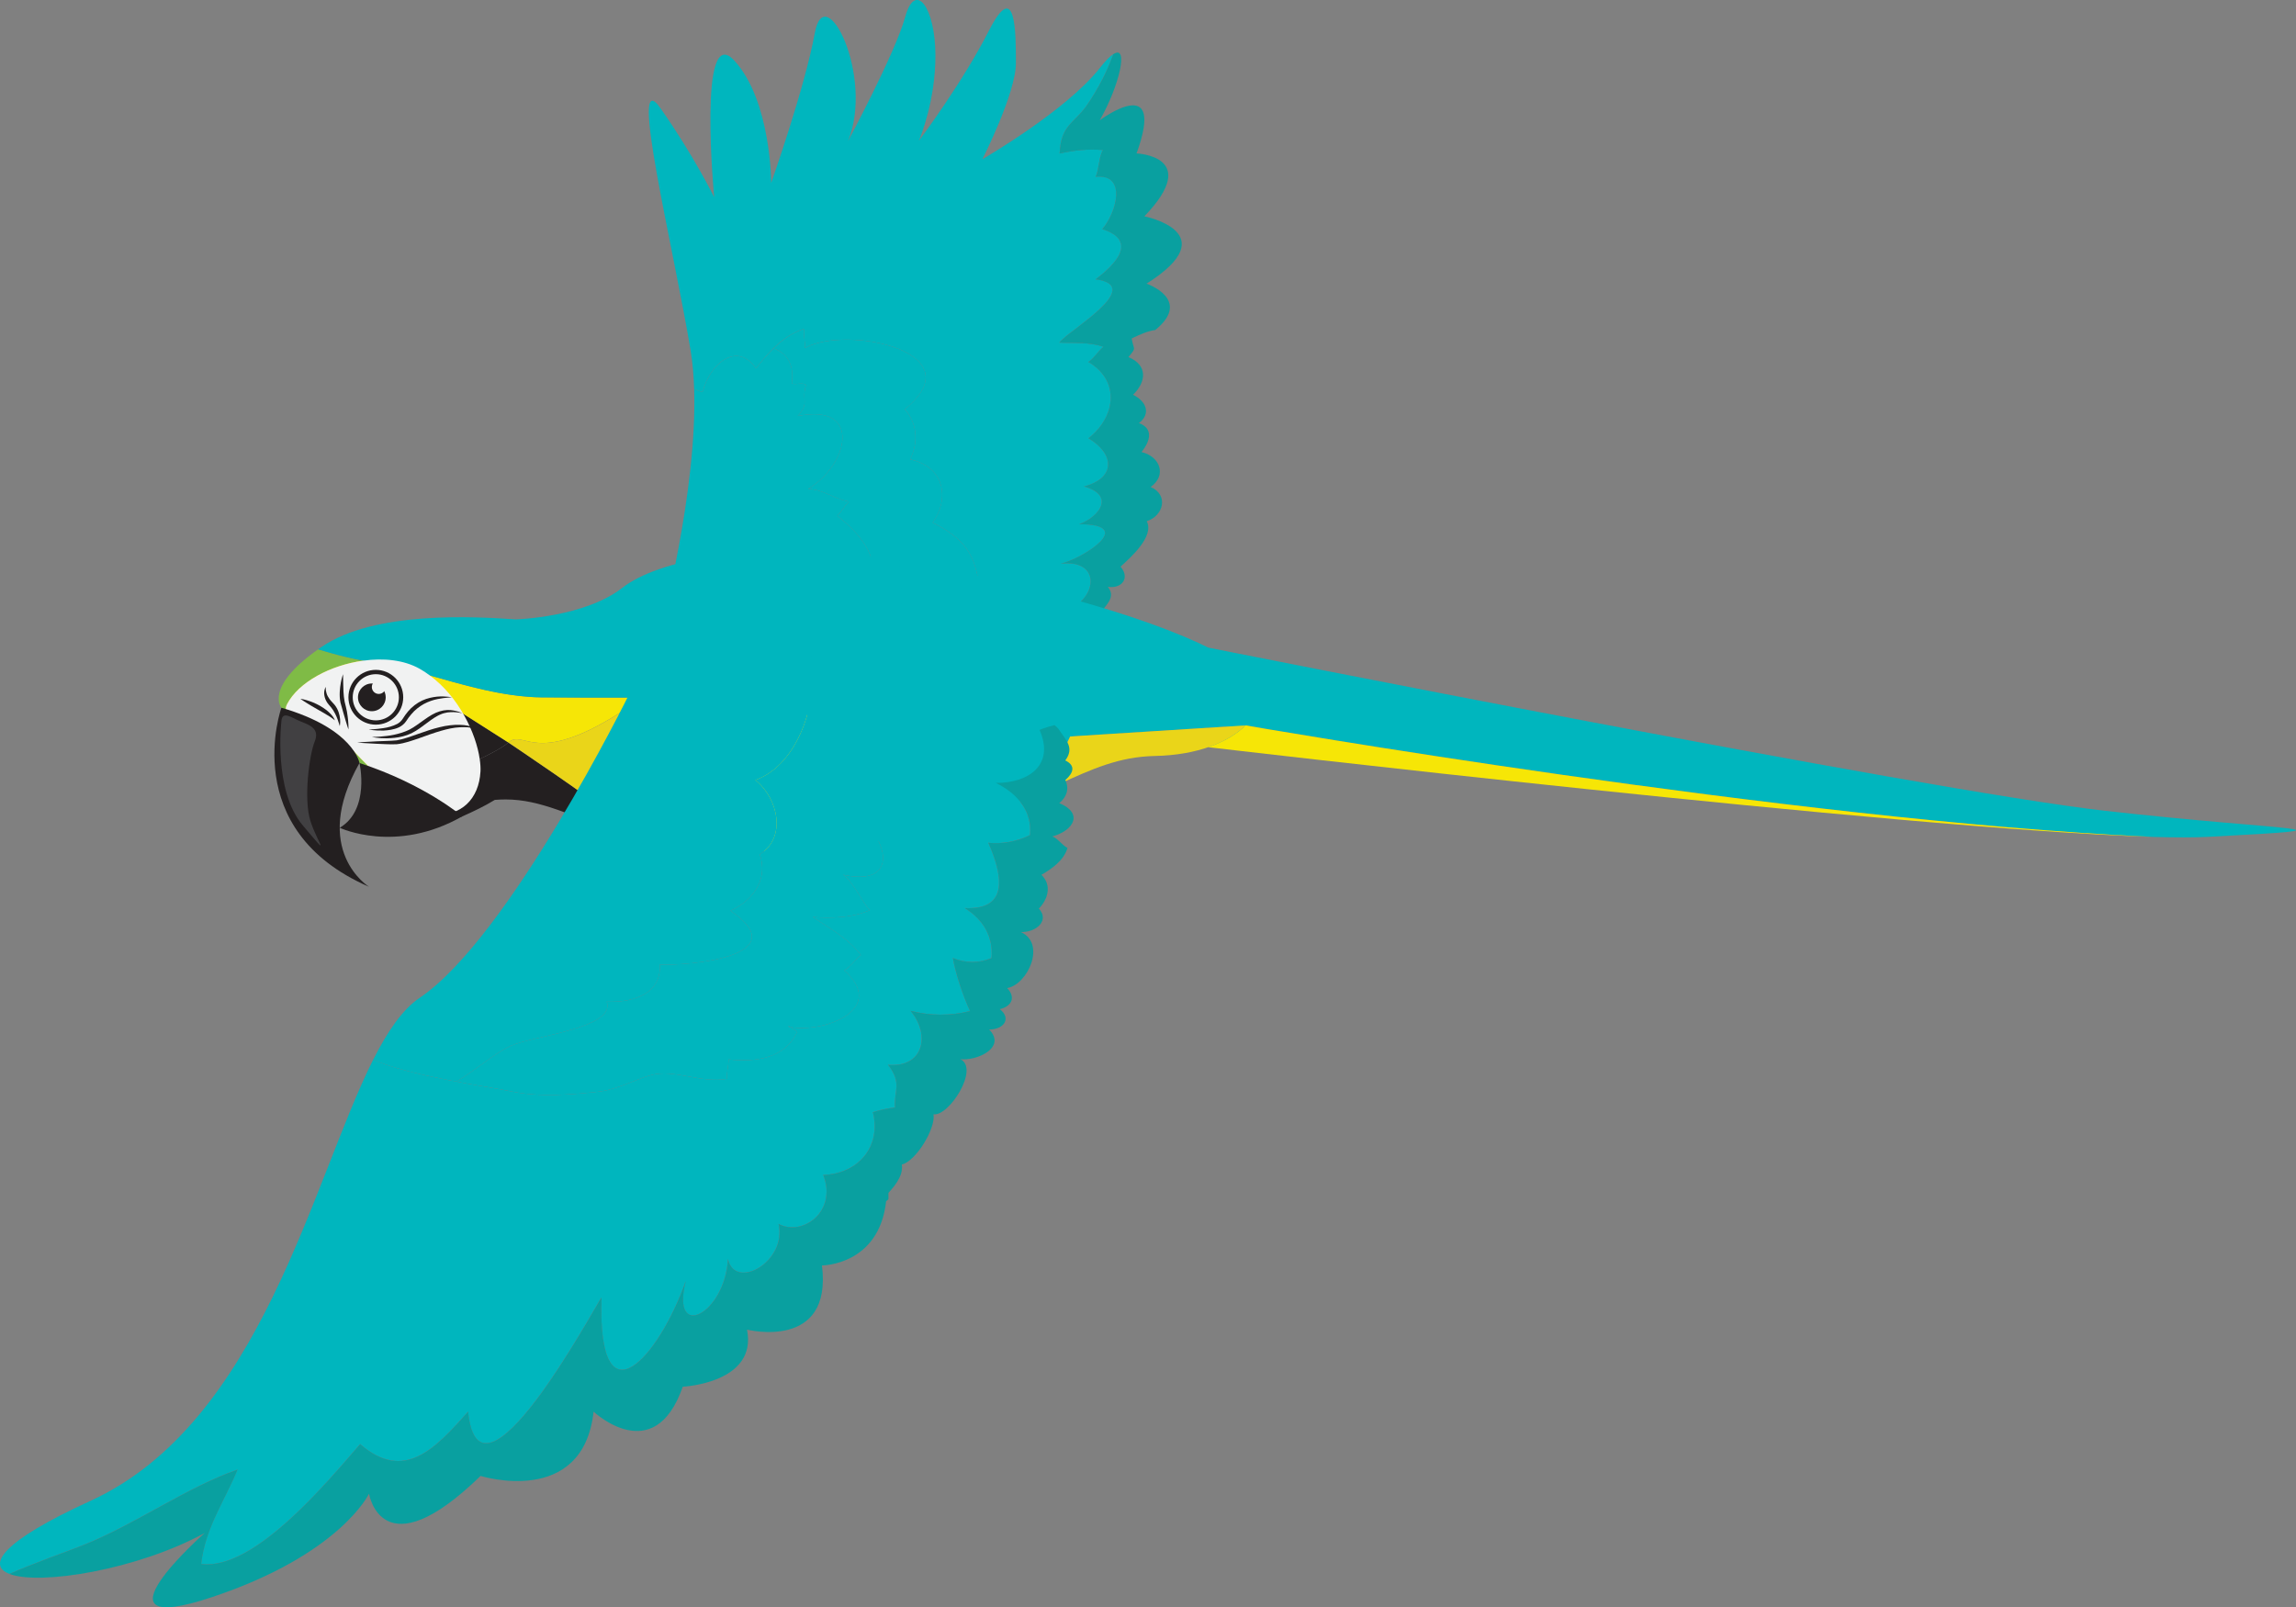 <?xml version="1.0" encoding="UTF-8"?>
<svg id="Layer_2" data-name="Layer 2" xmlns="http://www.w3.org/2000/svg" viewBox="0 0 725.6 507.99">
  <rect x="0" y="0" width="725.6" height="507.99" fill="#808080" stroke="none"/>
  <defs>
    <style>
      .cls-1 {
        fill: #09a0a0;
      }

      .cls-1, .cls-2, .cls-3, .cls-4, .cls-5, .cls-6, .cls-7, .cls-8 {
        stroke-width: 0px;
      }

      .cls-2 {
        fill: #f6e606;
      }

      .cls-3 {
        fill: #00b6be;
      }

      .cls-4 {
        fill: #231f20;
      }

      .cls-5 {
        fill: #f1f2f2;
      }

      .cls-6 {
        fill: #414042;
      }

      .cls-7 {
        fill: #7fbb46;
      }

      .cls-8 {
        fill: #ead519;
      }
    </style>
  </defs>
  <g id="_1" data-name="1">
    <g>
      <path class="cls-4" d="m160.65,234.68c-.22.19-.46.38-.74.6-.25.19-.55.41-.87.6-2.78,1.85-7.34,4.06-11.7,5.97-.71.33-1.42.63-2.1.93-5.18,2.24-9.57,3.9-9.57,3.9,0,0-3.03,2.29-7.09,6.19-.27-.16-.57-.35-.85-.57,3.05-15.84,13.91-29.73,13.91-29.73l19.01,12.11Z"/>
      <path class="cls-4" d="m194.42,262.47c-14.21-4.55-23.43-9.79-34.61-9.79-1.15,0-2.29.05-3.44.14-3.3,2.02-6.74,3.65-10.25,5.21-4.42,1.91-11.26-1.12-17.54-5.15,4.06-3.9,7.09-6.19,7.09-6.19,0,0,4.39-1.66,9.57-3.9.68-.3,1.39-.6,2.1-.93,4.36-1.91,8.92-4.12,11.7-5.97.33-.19.63-.41.87-.6.27-.22.52-.41.74-.6,0,0,27.9,18.68,32.04,22.74.68.65,1.34,2.51,1.72,5.05Z"/>
      <path class="cls-7" d="m127.11,251.89c-7.34-4.91-13.5-10.74-13.5-10.74,0,0-19.85-4.2-24.68-17.45,0,0-5.56-6.35,11.59-18.46,3.63,1.12,8.7,2.54,14.26,3.6-10.28,1.39-20.43,6.76-24.05,13.74-3.55,6.79,16.64,10.04,16.64,10.04,0,0,10.53,11.97,19.74,19.28Z"/>
      <path class="cls-2" d="m212.25,221.07c-.85.03-1.69.11-2.51.22-.82.08-1.64.19-2.4.3-.76.11-1.47.25-2.18.35-.03.03-.08.03-.11.03-.74.16-1.45.33-2.13.49-.16.03-.3.08-.44.11-.55.16-1.06.3-1.58.46-.6.22-1.2.41-1.77.65-.08.03-.16.05-.25.11-.49.19-.98.41-1.45.65-.08.03-.14.05-.19.08-.49.27-.98.55-1.42.82-26.97,17.13-30.19,4.94-35.18,9.33l-19.01-12.11s-10.85,13.88-13.91,29.73c-.16-.08-.3-.19-.46-.3-.05-.05-.11-.08-.16-.11-9.22-7.31-19.74-19.28-19.74-19.28,0,0-20.18-3.25-16.64-10.04,3.63-6.98,13.77-12.35,24.05-13.74,1.61.3,3.25.57,4.91.79,4.58.63,10.09,2.15,16.09,3.85,10.94,3.11,23.56,6.85,35.34,6.95,18.24.16,40.74,0,40.74,0,0,0,.14.22.38.65Z"/>
      <path class="cls-3" d="m334.81,108.31c4.75.17,9.62-.2,13.91,1.32-1.2.77-2.97,3.6-4.77,4.77,10.49,6.24,8.29,17.76,0,24.13,8.24,4.82,8.84,12.61-1.4,15.21,9.89,2.8,5.02,9.49-1.45,11.94,18.29.05.95,10.89-5.9,12.49,15.71-1.87,10.42,17.24-5.32,15.26-5.57,3.67-10.29,8.89-12.84,14.39-1.6-.05-3.25-.1-4.95-.15.25-3.47.35-6.99.35-10.54-5.15-15.06-.67-23.51-17.71-31.95,5.72-8.07,3.35-17.81-7.12-19.98,2.82-5.72,2.1-11.69-1.7-15.84,22.48-18.21-18.33-26.7-31.47-19.41-.03-1.8-.47-4.07-.4-6-6.15,1.92-11.09,7.14-15.11,12.49-6.07-8.69-14.59-1.45-16.84,7.29-.9.17-1.97-.52-2.72-.77-.13-4.17-.47-8.17-1.07-11.87-5.3-32.37-20.13-91.93-9.54-76.84,10.59,15.09,16.94,28.1,16.94,28.1,0,0-5.3-55.9,6.37-43.19,11.64,12.69,11.64,38.67,11.64,38.67,0,0,10.59-29.95,13.79-47.41,3.17-17.46,18.88,13.61,10.49,34.2,0,0,14.91-27.78,18.09-39.32,3.2-11.57,9.54-2.82,9.54,12.26,0,14.16-4.67,25.58-5.22,26.93,1.3-1.72,14.11-19.03,22.16-34.87,8.49-16.66,8.49.8,8.49,10.32s-10.59,30.38-10.59,30.38c0,0,26.48-15.29,37.07-28.78,1.82-2.32,3.22-3.72,4.27-4.42-1.97,5.55-4.75,10.84-8.07,15.76-4.15,6.15-8.49,6.4-8.87,15.64,4.5-1.02,9.09-1.52,13.66-1.1-1.27,2.07-1.25,6.49-2.3,8.44,10.14-1.02,6.47,11.64,2.1,16.54,11.37,3.65,4.25,11.14-2.1,15.86,16.31,2.2-9.74,16.91-11.42,20.03Z"/>
      <path class="cls-3" d="m312.45,197.14c0,3.55-.1,7.07-.35,10.54-18.01-.6-40.74-2.45-60.3-4.32,3.12-1.37,6.07-2.92,8.84-4.57,17.81-10.62,21.26-22.03,3.97-35.77,1.15-1.2,2.5-3.32,3.65-4.5-4.62-.82-8.07-3.8-12.91-4,12.94-7.64,17.19-27.2-3.27-23.01,3.87-4.4,1.12-4.65,2.62-9.84-1.02-.95-3.25.1-4.5-.5.9-5.72-1.45-9.69-5.77-11.04,2.82-2.77,6.02-5.05,9.62-6.17-.07,1.92.37,4.2.4,6,13.14-7.29,53.96,1.2,31.47,19.41,3.8,4.15,4.52,10.12,1.7,15.84,10.47,2.17,12.84,11.92,7.12,19.98,17.04,8.44,12.56,16.89,17.71,31.95Z"/>
      <path class="cls-3" d="m260.64,198.79c-2.77,1.65-5.72,3.2-8.84,4.57-23.91-2.25-43.04-4.5-43.04-4.5,0,0,11.64-43.44,10.62-75.89.75.25,1.82.95,2.72.77,2.25-8.74,10.77-15.99,16.84-7.29,1.67-2.22,3.5-4.4,5.5-6.32,4.32,1.35,6.67,5.32,5.77,11.04,1.25.6,3.47-.45,4.5.5-1.5,5.2,1.25,5.45-2.62,9.84,20.46-4.2,16.21,15.36,3.27,23.01,4.85.2,8.29,3.17,12.91,4-1.15,1.17-2.5,3.3-3.65,4.5,17.29,13.74,13.84,25.15-3.97,35.77Z"/>
      <path class="cls-1" d="m344.77,201.38c.43-.52,1.19-1.35,1.64-1.91.27-.74.32-1.66.96-3.95,0-3.25,6.09-5.9,2.75-10.03,4.68.62,6.97-2.98,4-6.39,3.24-2.93,10.76-9.61,8.28-14.36,5.48-1.79,6.87-8.45,1.23-10.81,5.23-3.71,2.94-9.7-2.88-11.05,2.68-3.35,3.93-7.37-.81-9.16,3.77-2.84,2.5-6.8-1.87-8.95,4.16-4.01,4.76-9.34-1.46-11.91,2.73-3.22,1.61-2.16,1.03-5.89,2.89-1.38,5.12-2.35,7.47-2.67,11.8-9.62-2.76-14.65-2.76-14.65,25.43-16.09-.7-21.28-.7-21.28,18.36-19.08-2.47-19.88-2.47-19.88,9.54-26.3-11.64-10.47-11.64-10.47,6.14-10.69,9.37-24.23,4.27-20.88-1.97,5.55-4.75,10.84-8.07,15.76-4.15,6.15-8.49,6.4-8.87,15.64,4.5-1.02,9.09-1.52,13.66-1.1-1.27,2.07-1.25,6.49-2.3,8.44,10.14-1.02,6.47,11.64,2.1,16.54,11.37,3.65,4.25,11.14-2.1,15.86,16.31,2.2-9.74,16.91-11.42,20.03,4.75.17,9.62-.2,13.91,1.32-1.2.77-2.97,3.6-4.77,4.77,10.49,6.24,8.29,17.76,0,24.13,8.24,4.82,8.84,12.61-1.4,15.21,9.89,2.8,5.02,9.49-1.45,11.94,18.29.05.95,10.89-5.9,12.49,15.71-1.87,10.42,17.24-5.32,15.26-5.57,3.67-10.29,8.89-12.84,14.39,13.34.3,23.33-.22,26.15-2.2,1.01-.7,2.09-1.54,3.19-2.45-.44-.63-.94-1.24-1.62-1.81Z"/>
      <path class="cls-8" d="m260.28,268.01c-.16.03-.33.03-.49.05-31.64,2.89-51.05-1.01-65.37-5.59-.38-2.54-1.04-4.39-1.72-5.05-4.15-4.06-32.04-22.74-32.04-22.74,4.99-4.39,8.21,7.8,35.18-9.33.44-.27.93-.55,1.42-.82.05-.03.11-.05.19-.08.46-.25.95-.46,1.45-.65.08-.05.16-.08.25-.11.57-.25,1.17-.44,1.77-.65.52-.16,1.04-.3,1.58-.46.14-.03.27-.08.44-.11.68-.16,1.39-.33,2.13-.49.03,0,.08,0,.11-.03.71-.11,1.42-.25,2.18-.35.76-.11,1.58-.22,2.4-.3.82-.11,1.66-.19,2.51-.22,15.44-1.06,36.76,2.48,56.53,8.43-4.66,7.45-8.37,14.34-8.84,25.01-.22,4.85-.11,9.35.33,13.5Z"/>
      <path class="cls-3" d="m281.6,206.37c-4.04,9.87-8.78,16.69-12.82,23.13-19.77-5.95-41.1-9.49-56.53-8.43-.25-.44-.38-.65-.38-.65,0,0-22.5.16-40.74,0-18.24-.16-38.54-9.05-51.43-10.8-7.42-1.01-14.51-2.95-19.17-4.39.38-.25.76-.52,1.15-.79,16.74-11.4,48.19-9.57,61.31-8.67.68-.03,21.87-.74,33.68-9.98,10.85-8.51,41.23-15.71,87.32-8.65,1.66,8.43,1.2,24.05-2.37,29.24Z"/>
      <path class="cls-5" d="m151.84,243.87c-.46,8.56-6.03,14.29-14.75,13.47-2.51-.25-6.05-2.4-9.82-5.35-.05-.05-.11-.08-.16-.11-9.22-7.31-19.74-19.28-19.74-19.28,0,0-20.18-3.25-16.64-10.04,3.63-6.98,13.77-12.35,24.05-13.74,6.41-.9,12.84-.25,17.81,2.54,1.12.63,2.18,1.31,3.19,2.1,9.22,6.74,14.67,18.33,15.82,26.45.22,1.45.3,2.78.25,3.95Z"/>
      <path class="cls-3" d="m697.99,264.49c-4.45.25-10.47.23-17.76.03-.07-.03-.17-.03-.25-.03h-.27c-113.68-5.17-286.07-35.22-286.07-35.22-2.72,2.72-6.69,5.15-11.77,6.87.92-.6,22.73-15.46-.03-31.45,0,0,225.94,45.06,283.45,51.58,57.5,6.49,84.56,5.45,32.7,8.22Z"/>
      <g>
        <circle class="cls-5" cx="118.77" cy="220.39" r="7.98" transform="translate(-121.05 148.53) rotate(-45)"/>
        <path class="cls-4" d="m118.77,229.04c-4.78,0-8.66-3.88-8.66-8.66s3.88-8.66,8.66-8.66,8.66,3.88,8.66,8.66-3.88,8.66-8.66,8.66Zm0-15.95c-4.02,0-7.3,3.27-7.3,7.3s3.27,7.29,7.3,7.29,7.29-3.27,7.29-7.29-3.27-7.3-7.29-7.3Z"/>
      </g>
      <path class="cls-4" d="m121.89,220.41c0,2.42-1.96,4.38-4.38,4.38s-4.38-1.96-4.38-4.38,1.96-4.38,4.38-4.38,4.38,1.96,4.38,4.38Z"/>
      <path class="cls-5" d="m121.89,217.14c0-1.21-.98-2.19-2.19-2.19s-2.19.98-2.19,2.19.98,2.19,2.19,2.19,2.19-.98,2.19-2.19Z"/>
      <path class="cls-3" d="m393.63,229.27l-55.43,3.5c-2.47,4.95-3.7,10.02-3.77,15.19-15.46,7.14-35.3,16.46-74.16,20.06-.42-4.15-.55-8.64-.32-13.51.87-19.81,12.96-26.78,21.66-48.14,3.57-5.17,4.05-20.78,2.37-29.23,5.05.75,10.27,1.7,15.66,2.82,54.86,11.44,84.18,23.46,94.7,32.47,5.4,4.62,4.87,11.34-.7,16.84Z"/>
      <path class="cls-4" d="m88.93,223.7s-13.84,38.52,27.69,56.58c0,0-18.66-11.44-3.01-39.13,0,0-1.81-10.84-24.68-17.46Z"/>
      <path class="cls-6" d="m88.93,228.01s-2.63,21.8,6.76,32.88c9.4,11.09,4.7,5.64,2.44-1.32-2.26-6.95-.38-21.05,1.32-25.18,1.69-4.13-1.66-5.26-4.5-6.39-2.83-1.13-5.76-3.58-6.03,0Z"/>
      <path class="cls-4" d="m113.61,241.16s3.41,14.74-6.24,20.47c0,0,17.68,8.42,38.74-3.62,0,0-12.04-10.23-32.51-16.85Z"/>
      <path class="cls-8" d="m393.63,229.27c-5.27,5.25-15.09,9.39-28.63,9.67-11.32.22-19.91,4.12-30.58,9.02.07-5.17,1.3-10.24,3.77-15.19l55.43-3.5Z"/>
      <path class="cls-2" d="m679.7,264.49c-77.99-2.42-297.86-28.33-297.86-28.33.03,0,.03-.02.03-.02,5.07-1.72,9.04-4.15,11.77-6.87,0,0,172.39,30.05,286.07,35.22Z"/>
      <path class="cls-3" d="m351.52,226.52c-7.59,1.3-15.81,1.15-23.01,4.15,4.97,11.39-3.9,16.86-13.84,16.76,7.32,3.55,11.49,9.32,10.84,16.49-4.17,2.05-8.57,2.87-13.19,2.45,4.22,9.52,7.04,21.36-7.47,20.63,5.95,3.62,9.04,9.17,8.49,15.79-4,1.67-8.07,1.67-12.22,0,.75,4.52,3,11.49,5.4,16.76-6.17,1.57-12.54,1.52-18.81-.1,6.62,7.94,3.82,18.11-7.07,17.09,4.5,5.87,1.85,8.07,2.17,13.49-2.37.27-4.7.77-6.97,1.47,2.7,10.84-4.55,19.46-15.69,19.86,4.52,11.44-6.47,19.53-14.11,15.46,2.7,12.04-13.79,21.13-15.99,11.12-1.05,17.64-18.16,25.98-13.34,6.94-8.54,24.21-27.85,46.14-26.65,5.22-2.32,3.32-38.59,70.99-42.14,36.07-10.32,11.57-20.11,22.43-34.12,10.24-10.09,11.64-33.5,40.12-50.23,37.89,1.3-11.47,7.39-19.81,11.47-29.8-15.84,5.45-31.9,17.04-48.29,23.66-5.07,2.05-16.56,6.05-23.78,9.29-7.09-2.72-2.62-10.17,25.63-23.08,53.91-24.68,70.04-101.14,89.35-139.46,11.57,5.2,35.5,8.37,43.76,10.07,9.24,1.92,19.48.92,27.28.08,7.09-.8,13.34-4.85,18.46-5.6,6.74-1.02,14.44,2.87,22.23,1.55-.1-1.9.6-4.27.55-6.17,8.49.92,17.91-.22,21.71-8.79-.1-.05-1.27-.87-2.07-1.4,11.32,1.8,30.45-5.94,16.91-17.96,2.3-1.27,3.77-3.87,5.3-4.82-3.97-5.22-9.69-8.32-15.19-12.02,6.05.42,12.36.25,17.94-2.15-2.27-2.52-5.12-8.89-8.39-11.22,17.46,3.92,14.84-11.07,3.97-18.71,8.49,1.57,28.2,4.57,16.69-10.37,10.82-1.75,14.16-10.82,4.45-17.49,5.45-.57,5.42-3.45,8.24-4.87-1.67-1.2-2.82-1.92-4.3-3.32,8.12-3.9,12.74-7.97,14.64-12.12,18.16,3,36.15,6.79,39.79,9.77,2.5,2.02,2.55,4.65,1.6,7.14Z"/>
      <path class="cls-3" d="m310.13,209.61c-15.36-2.52-30.88-4.52-38.07-4.92-3.92-.23-9.62-.35-16.16-.2,3.7,15.84-3.35,37.24-17.19,42.04,7.32,5.87,9.89,18.24,1.4,23.48,2.7,7.64-1.85,14.46-9.27,17.84,21.33,14.51-13.61,17.46-22.36,17.01.67,9.29-8.44,12.07-16.74,11.74,2.87,8.37-22.66,10.69-30.05,13.84-5.1,2.15-11.47,7.92-17.46,11.42,7.24,1.35,13.86,2.37,17.49,3.12,9.24,1.92,19.48.92,27.28.08,7.09-.8,13.34-4.85,18.46-5.6,6.74-1.02,14.44,2.87,22.23,1.55-.1-1.9.6-4.27.55-6.17,8.49.92,17.91-.22,21.71-8.79-.1-.05-1.27-.87-2.07-1.4,11.32,1.8,30.45-5.94,16.91-17.96,2.3-1.27,3.77-3.87,5.3-4.82-3.97-5.22-9.69-8.32-15.19-12.02,6.05.42,12.36.25,17.94-2.15-2.27-2.52-5.12-8.89-8.39-11.22,17.46,3.92,14.84-11.07,3.97-18.71,8.49,1.57,28.2,4.57,16.69-10.37,10.82-1.75,14.16-10.82,4.45-17.49,5.45-.57,5.42-3.45,8.24-4.87-1.67-1.2-2.82-1.92-4.3-3.32,8.12-3.9,12.74-7.97,14.64-12.12Zm-60.7,114.98c-.62-.57-.22-.35.42.05-.15,0-.27-.02-.42-.05Z"/>
      <path class="cls-3" d="m238.71,246.53c7.32,5.87,9.89,18.24,1.4,23.48,2.7,7.64-1.85,14.46-9.27,17.84,21.33,14.51-13.61,17.46-22.36,17.01.67,9.29-8.44,12.07-16.74,11.74,2.87,8.37-22.66,10.69-30.05,13.84-5.1,2.15-11.47,7.92-17.46,11.42-9.37-1.75-19.78-4.02-26.28-6.94,4.55-8.99,9.24-15.86,14.64-19.51,28.43-19.18,66.25-96.02,66.25-96.02,10.17-11.14,37.42-14.36,57.05-14.89,3.7,15.84-3.35,37.24-17.19,42.04Z"/>
      <path class="cls-1" d="m280.76,377.05c1-1.21,4.85-4.94,4.24-8.99,4.39-.99,10.72-11.26,10.02-15.88,4.79.83,14.66-14.46,8.46-17.42,5.12.66,14.74-3.64,9.13-9.35,4.77-.04,7.05-3.59,3.35-6.45,4.01-.95,5-3.93,2.32-6.66,6.51-1.09,12.42-14.06,4.36-17.71,4.89.12,9.12-3.66,5.67-7.41,2.9-3,4.16-7.38.82-10.68,3.46-2.03,7.06-4.57,8.23-8.49-1.62-.8-3.09-3.04-4.78-3.64,6.8-1.9,9.86-7.32,2.19-10.53,2.4-1.95,3.18-4.58,1.91-7.29,2.71-2.38,3.2-4.63-.02-6.2,2.92-3.96.35-6.22-1.94-9.66-.4-.61-.93-1.09-1.47-1.51-1.61.4-3.19.87-4.72,1.51,4.97,11.39-3.9,16.86-13.84,16.76,7.32,3.55,11.49,9.32,10.84,16.49-4.17,2.05-8.57,2.87-13.19,2.45,4.22,9.52,7.04,21.36-7.47,20.63,5.95,3.62,9.04,9.17,8.49,15.79-4,1.67-8.07,1.67-12.22,0,.75,4.52,3,11.49,5.4,16.76-6.17,1.57-12.54,1.52-18.81-.1,6.62,7.94,3.82,18.11-7.07,17.09,4.5,5.87,1.85,8.07,2.17,13.49-2.37.27-4.7.77-6.97,1.47,2.7,10.84-4.55,19.46-15.69,19.86,4.52,11.44-6.47,19.53-14.11,15.46,2.7,12.04-13.79,21.13-15.99,11.12-1.05,17.64-18.16,25.98-13.34,6.94-8.54,24.21-27.85,46.14-26.65,5.22-2.32,3.32-38.59,70.99-42.14,36.07-10.32,11.57-20.11,22.43-34.12,10.24-10.09,11.64-33.5,40.12-50.23,37.89,1.3-11.47,7.39-19.81,11.47-29.8-15.84,5.45-31.9,17.04-48.29,23.66-5.07,2.05-16.56,6.05-23.78,9.29,9.59,3.67,40.32-1.27,61.7-12.94,0,0-38.32,33.82,2.27,20.28,40.59-13.51,49.66-32.7,49.66-32.7,0,0,4.02,24.8,35.25-5.62,0,0,32.35,10.14,35.72-20.31,0,0,19.16,18.04,28.18-7.89,0,0,23.68-1.12,20.31-18.04,0,0,27.05,6.77,23.68-20.28,0,0,18.04,0,20.28-20.31,0,0,.26-.21.73-.62v-1.98Z"/>
      <path class="cls-4" d="m113.01,234.68s2.45-.22,6.12-.38c1.82-.1,4.01-.09,6.23-.3,2.09-.35,4.43-1.2,6.71-2.01,2.31-.81,4.64-1.63,6.91-2.16,1.12-.3,2.25-.47,3.31-.6,1.07-.12,2.08-.18,3.02-.14,1.88.02,3.41.47,4.42.81.99.44,1.55.69,1.55.69,0,0-.59-.16-1.62-.43-.51-.13-1.16-.17-1.88-.29-.74-.01-1.56-.07-2.46,0-3.62.14-8.2,1.76-12.79,3.43-2.33.79-4.62,1.64-7.09,1.92-2.35.14-4.45-.11-6.3-.13-3.67-.16-6.12-.38-6.12-.38Z"/>
      <path class="cls-4" d="m94.95,220.88s.84.09,2.02.45c1.18.35,2.73.94,4.16,1.76.71.42,1.41.86,2.03,1.35.62.47,1.13,1.01,1.56,1.47.43.46.71.92.88,1.25.17.33.24.52.24.52,0,0-.18-.13-.45-.35-.25-.24-.71-.49-1.18-.84-.99-.66-2.38-1.42-3.76-2.21-1.39-.78-2.76-1.61-3.8-2.25-1.03-.65-1.71-1.15-1.71-1.15Z"/>
      <path class="cls-4" d="m116.62,230.56s1.88-.01,4.6-.43c1.35-.2,2.92-.6,4.35-1.34.71-.41,1.25-.9,1.7-1.6.47-.76,1.06-1.59,1.67-2.32,1.25-1.48,2.84-2.69,4.49-3.46,1.66-.77,3.34-1.08,4.74-1.23,1.42-.13,2.6-.03,3.41.04.81.11,1.28.17,1.28.17,0,0-.46.03-1.28.1-.81.04-1.96.22-3.3.46-1.34.26-2.85.77-4.32,1.55-1.45.81-2.86,1.9-4,3.28-.59.69-1.1,1.36-1.6,2.15-.55.85-1.42,1.53-2.25,1.94-1.72.79-3.41.94-4.82,1.04-2.84.1-4.68-.33-4.68-.33Z"/>
      <path class="cls-4" d="m117.51,232.93s1.94.03,4.77-.33c1.41-.16,3.04-.49,4.7-1.02.84-.25,1.65-.61,2.47-1,.77-.41,1.59-.92,2.35-1.47,1.55-1.05,3.07-2.27,4.68-3.19,1.61-.94,3.37-1.45,4.87-1.51.75-.02,1.43.04,2.02.16.59.1,1.09.26,1.5.37.79.3,1.24.48,1.24.48,0,0-.47-.08-1.3-.22-.42-.04-.92-.11-1.49-.12-.58-.02-1.21.03-1.9.1-.68.12-1.41.28-2.13.6-.73.28-1.44.73-2.18,1.17-1.46.96-2.93,2.17-4.54,3.29-.8.56-1.62,1.05-2.53,1.52-.9.42-1.82.74-2.72.97-1.8.47-3.52.58-4.98.63-2.93.03-4.82-.43-4.82-.43Z"/>
      <path class="cls-4" d="m108.41,213.09s.03,1.13.05,2.78c.03,1.64.06,3.86.45,5.9.22.98.57,2.14.73,3.15.2,1.03.28,2.01.38,2.84.15,1.67.1,2.8.1,2.8,0,0-.38-1.06-.85-2.66-.23-.79-.5-1.72-.79-2.71-.28-1-.59-2.07-.89-3.15-.46-2.32-.16-4.59.12-6.24.31-1.66.71-2.72.71-2.72Z"/>
      <path class="cls-4" d="m102.95,217.14s-.1.9.26,2.03c.16.57.5,1.18.92,1.76.2.3.46.58.72.86l.86.94c1.21,1.48,1.66,3.26,1.77,4.58.12,1.32-.11,2.18-.11,2.18,0,0-.22-.85-.64-2.02-.41-1.16-1.11-2.68-2.06-3.85l-.82-.96c-.3-.34-.54-.72-.75-1.1-.42-.76-.6-1.58-.65-2.26-.06-1.4.49-2.16.49-2.16Z"/>
    </g>
  </g>
</svg>